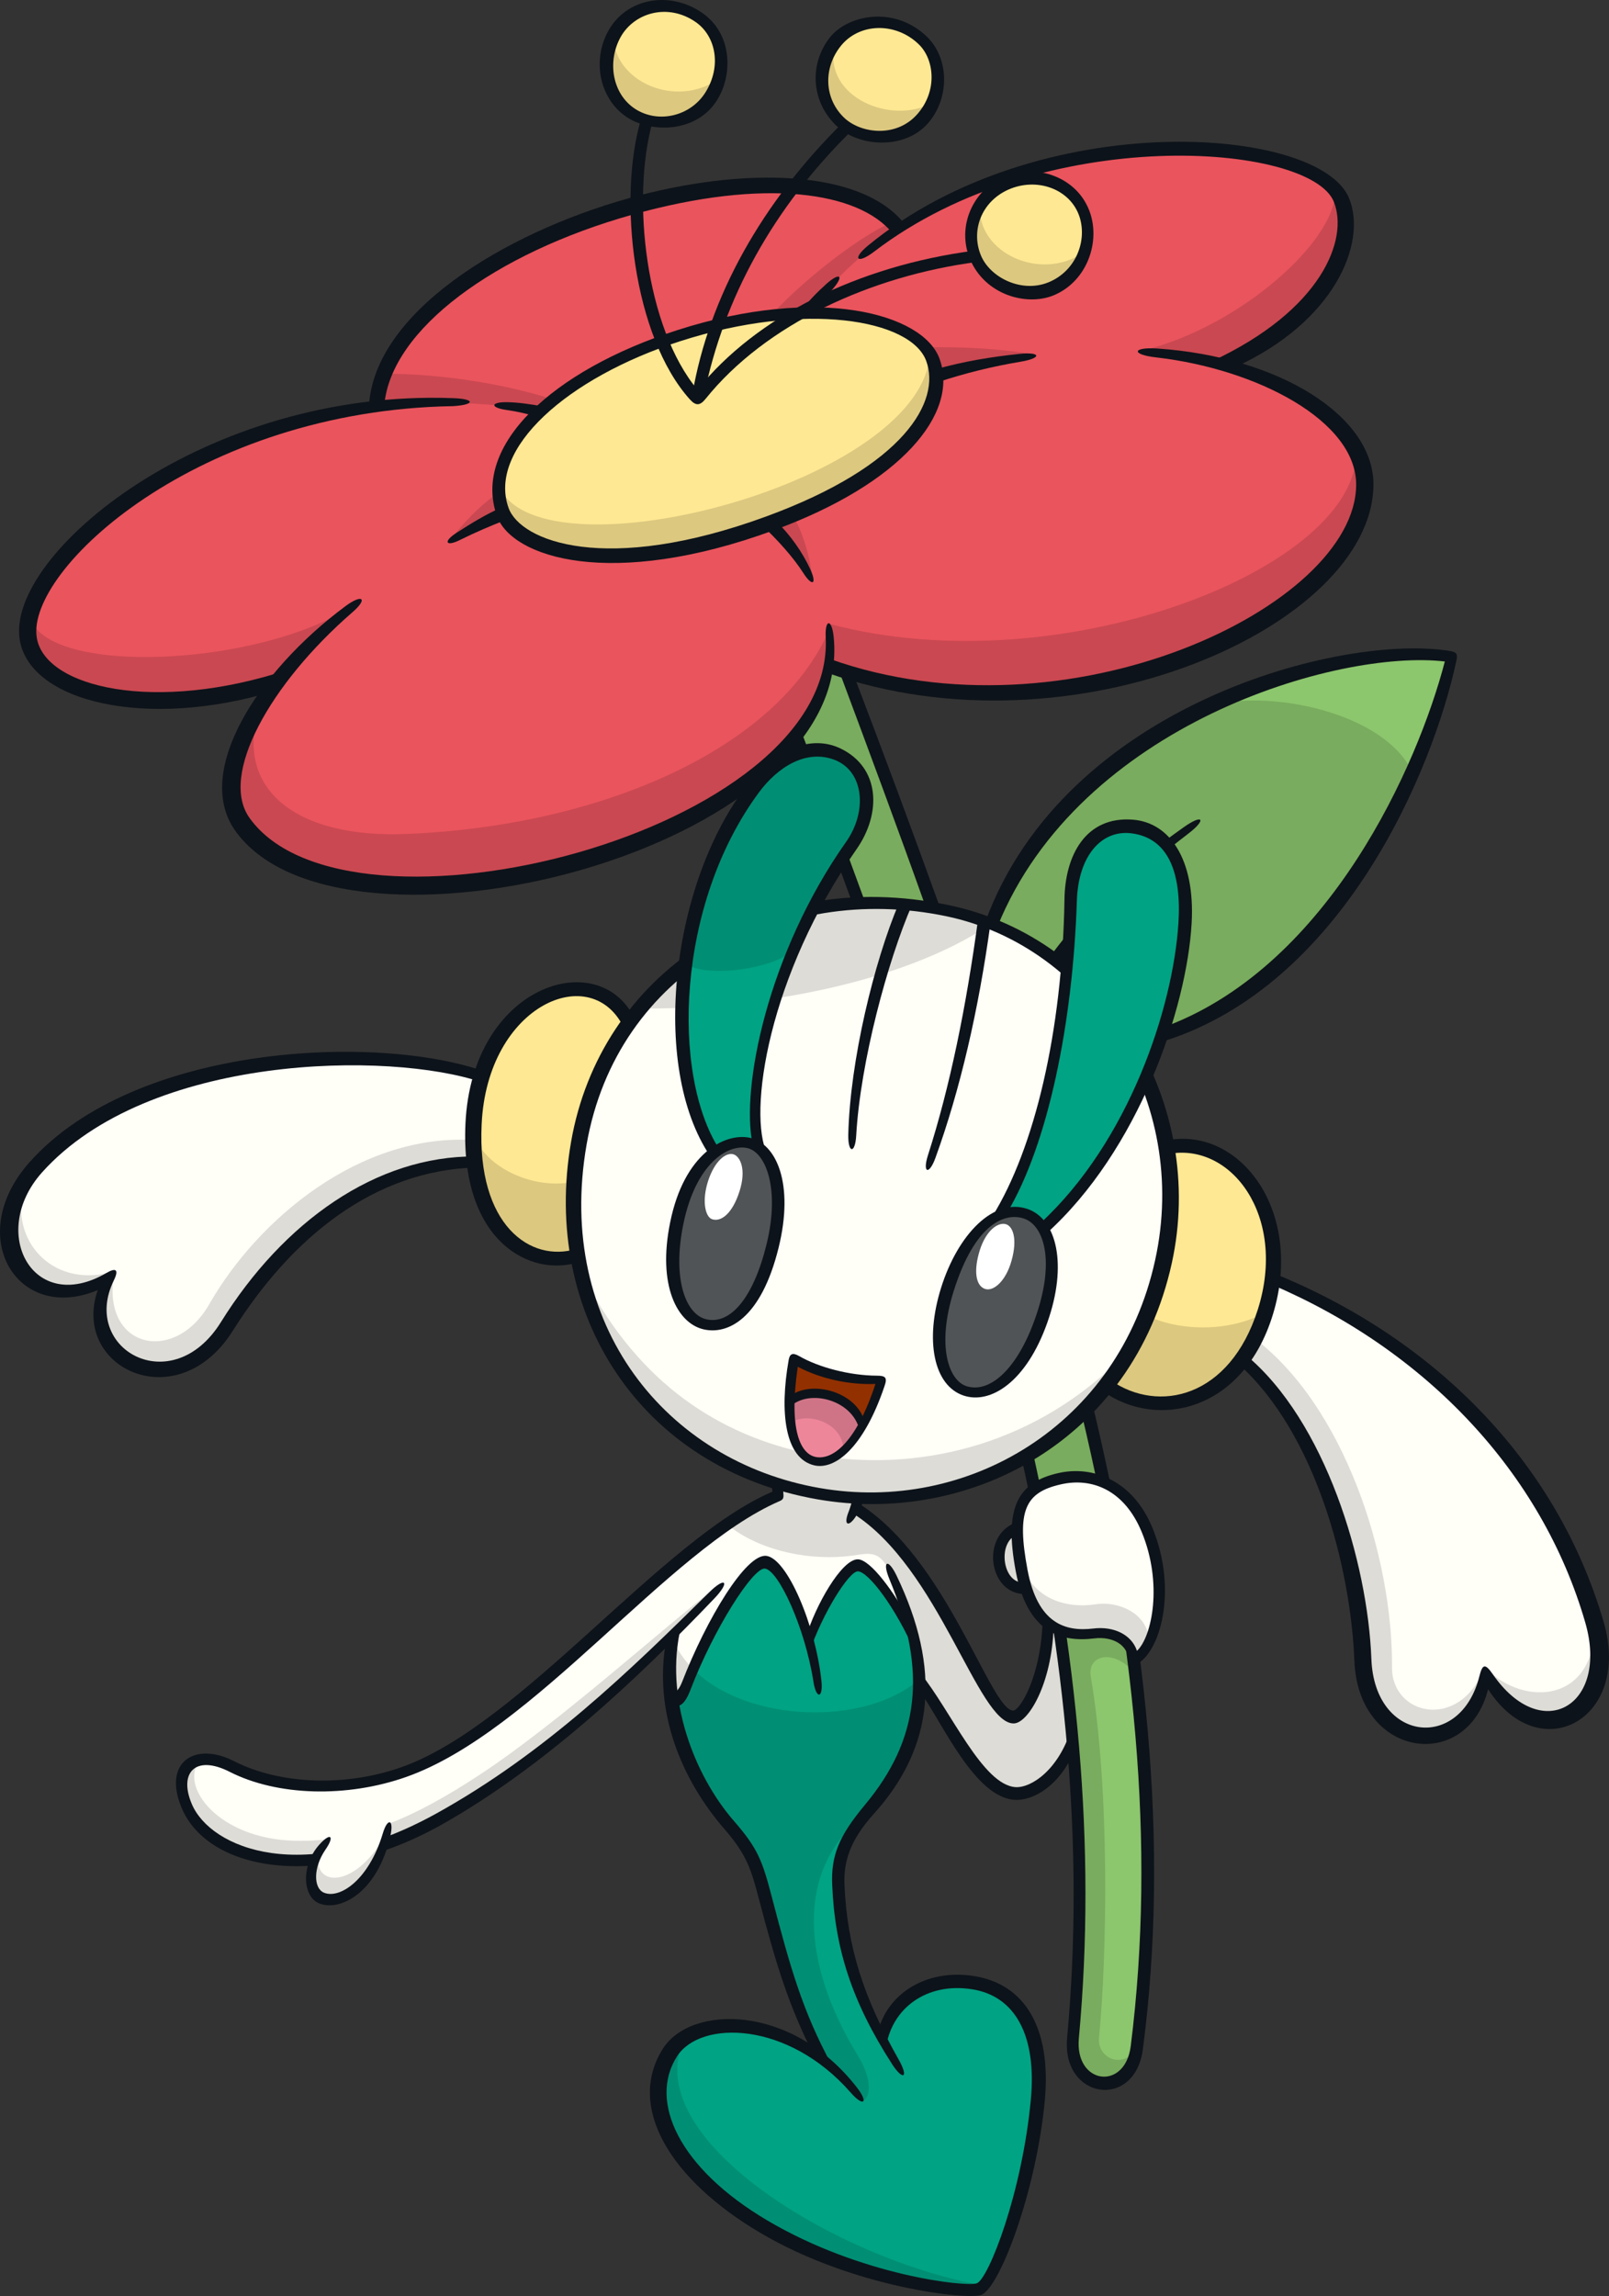 <?xml version="1.0" encoding="UTF-8"?>
<!-- Created with Inkscape (http://www.inkscape.org/) -->
<svg version="1.1" viewBox="0 0 188.67 269.12" xmlns="http://www.w3.org/2000/svg">
 <rect x="0" y="0" width="188.67" height="269.12" fill="#333333" stroke="none"/>
 <path d="m120.44 170.54c5.232 23.349 7.505 45.799 5.412 68.33-0.589 6.197 6.622 7.227 7.407 1.014 3.041-24.117 0.474-48.578-5.804-74.854-1.717 1.913-4.529 4.088-7.014 5.51" fill="#8cc66d"/>
 <path d="m122.95 190.24c-0.262 6.786-2.91 11.02-4.088 11.02-3.385 0-8.306-18.149-18.64-24.493l0.458-1.161c-2.665-0.115-6.213-0.621-9.582-1.717 0.065 0.556 0.114 0.981 0.147 1.373-13.211 5.559-29.268 27.24-43.804 32.424-6.638 2.354-14.634 2.24-20.259-0.638-4.006-2.044-7.309-0.147-5.265 4.644 2.747 6.491 14.83 9.712 29.529 1.553 11.936-6.638 19.67-14.045 27.371-21.665-0.425 1.995-0.474 4.954-0.196 7.096 0.768 0.409 1.308-0.049 2.322-2.551 2.305-5.739 7.014-13.048 8.846-13.032 1.635 0.016 3.859 5.347 4.889 9.451 1.913-3.548 4.872-8.764 5.87-8.682 0.981 0.082 4.774 4.382 6.638 7.799 0.327 1.602 0.54 3.237 0.67 5.412 3.744 5.347 7.145 12.884 11.2 13.113 1.864 0.098 5.069-1.782 6.737-6.197-0.311-3.401-1.145-10.203-1.472-12.835z" fill="#fffef7"/>
 <path d="m111.35 106.74c-22.057-4.611-39.929 8.437-43.215 27.306-3.646 20.864 8.944 37.672 28.123 41.024 17.446 3.041 36.021-6.9 40.468-27.175 4.006-18.133-6.982-37.312-25.376-41.155" fill="#fffef7"/>
 <path d="m93.082 159.24c-1.406 7.979 0.18 11.658 2.485 12.1 2.109 0.409 5.281-1.455 7.718-9.631-3.466 0.229-7.26-0.801-10.203-2.469" fill="#ee869a"/>
 <path d="m67.729 147.2c-5.527 1.717-12.754-2.583-12.165-15.451 0.703-15.272 14.242-20.112 18.247-11.838-4.84 5.739-7.62 17.168-6.082 27.289" fill="#ffe893"/>
 <path d="m129.86 162.46c6.05 4.186 15.108 2.175 18.525-8.584 3.63-11.413-3.352-20.913-11.429-19.408 1.161 9.255-0.981 20.569-7.096 27.993" fill="#ffe893"/>
 <path d="m55.736 136.18c-10.906 0.065-21.534 7.341-29.072 19.343-6.442 10.268-18.624 2.894-13.882-5.674-10.039 5.674-15.108-5.706-8.601-12.999 11.576-12.95 38.114-15.648 52.421-10.677-1.063 3.466-1.455 4.987-0.867 10.007" fill="#fffef7"/>
 <path d="m145.69 159.42c8.748 8.061 13.784 23.807 14.209 35.105 0.425 10.693 12.051 12.067 14.323 1.782 6.508 9.778 15.337 4.251 12.639-6.311-4.415-17.397-19.049-32.407-37.754-40.141-0.507 3.646-1.39 5.984-3.417 9.565" fill="#fffef7"/>
 <path d="m114.05 232.38c-4.709-0.719-9.336 1.243-10.595 6.622-3.139-5.788-4.824-11.347-5.101-18.133-0.147-3.205 0.948-5.674 3.597-8.764 4.611-5.363 6.965-11.56 5.494-19.539-2.175-5.151-5.984-9.287-6.9-9.287-0.932 0-3.777 4.333-5.804 8.813-1.275-4.922-3.385-8.78-4.954-9.009-2.044-0.278-6.916 8.404-9.353 14.356-0.589 1.439-1.128 1.668-1.668 1.684 0.801 5.804 3.597 11.151 6.753 14.765 2.731 3.156 3.336 5.134 4.251 8.584 2.158 8.257 3.63 13.081 6.655 18.885-6.9-5.298-15.304-4.774-17.839-0.785-3.434 5.412-0.638 13.506 10.988 20.373 11.217 6.638 24.036 7.832 25.229 7.341 1.782-0.703 5.984-11.625 6.949-22.155 0.736-7.963-2.305-12.917-7.701-13.751" fill="#00a384"/>
 <path d="m92.452 164.34c2.256-2.011 6.9-1.602 8.764 3.025 0.834-1.929 1.586-3.663 2.06-5.657-3.303 0.163-7.341-0.572-10.105-2.355-0.327 1.292-0.654 3.254-0.719 4.987" fill="#933000"/>
 <path d="m116.37 108.18c9.156-24.379 41.269-33.225 53.843-31.165-3.254 14.192-14.519 40.092-37.852 45.226-3.074-5.69-9.14-11.053-15.991-14.062" fill="#8cc66d"/>
 <g fill="#79ac5e">
  <path d="m143.75 82.312c-12.149 4.693-22.221 12.116-27.388 25.867 6.851 3.009 12.917 8.372 15.991 14.062 16.956-3.744 27.535-18.444 33.307-31.639-2.894-6.36-14.192-9.336-21.91-8.29"/>
  <path d="m100.73 105.92c-2.338-6.459-4.774-13.015-7.292-19.703 1.57-1.88 3.352-5.396 3.663-8.012l1.978 0.393c3.614 9.565 7.047 18.836 10.268 27.829-2.796-0.523-5.739-0.67-8.617-0.507"/>
  <path d="m129.34 173.46c-0.491-2.518-1.145-5.641-2.027-8.388-2.093 2.027-4.676 4.317-6.884 5.723l0.867 3.81c2.142-1.684 5.232-1.946 8.045-1.145"/>
  <path d="m133.1 196.16c-2.469-2.992-5.641-2.207-5.199 0.36 2.273 13.326 1.897 32.849 0.965 42.365-0.213 2.256 2.6 3.679 4.317 1.406-1.782 6.704-7.865 3.63-7.341-1.831 1.439-14.961 0.687-32.865-1.57-47.417 1.161 0.589 2.404 0.638 3.63 0.441 2.42-0.409 4.088 0.082 4.987 2.518z"/>
 </g>
 <path d="m116.37 108.18c-11.02 7.554-29.35 10.154-41.057 10.023 9.909-11.266 23.3-15.55 41.057-10.023" fill="#dddcd6"/>
 <path d="m97.722 170.86c12.018 1.423 25.18-2.322 34.974-12.966-6.066 11.102-20.095 20.488-37.149 17.087-15.795-3.156-25.327-14.192-27.502-26.096 6.197 12.574 15.419 18.902 25.949 21.321 0.916 1.341 2.371 1.488 3.728 0.654" fill="#dddcd6"/>
 <path d="m92.842 166.72c1.766-1.259 6.279 0.016 6.066 3.581 1.079-1.275 1.929-2.06 2.387-2.992-1.815-4.268-6.066-5.003-8.617-3.156-0.016 0.589-0.065 1.766 0.164 2.567" fill="#cf7487"/>
 <path d="m55.569 133.1c1.423 3.777 7.031 6.442 11.838 5.396-0.196 2.992-0.131 4.938 0.327 8.584-6.246 2.289-13.015-3.761-12.165-13.98" fill="#dcc87f"/>
 <path d="m134.59 154.24c3.581 1.75 9.631 2.011 13.98-0.523-3.45 10.023-11.903 13.408-18.722 8.715 2.404-3.123 3.368-5.069 4.742-8.192" fill="#dcc87f"/>
 <path d="m100.64 175.74c-3.45-0.36-6.998-0.981-9.516-1.799v1.292c-2.06 0.916-3.761 2.06-5.788 3.499 3.434 2.845 9.467 4.447 15.239 3.515 1.668-0.278 2.534-0.131 3.417 1.341 2.044 3.401 3.761 8.879 3.826 13.915 4.022 4.823 7.145 12.884 11.298 12.688 3.254-0.18 5.412-2.665 6.72-6.311-0.262-2.91-1.128-10.007-1.57-12.819l-1.308-0.621c-0.278 5.396-2.404 10.579-4.088 10.677-3.614 0.196-7.538-16.89-18.395-24.428z" fill="#dddcd6"/>
 <path d="m23.355 206.42c-2.305 3.074 2.354 9.091 11.119 9.336 7.62 0.229 14.192-2.747 21.747-7.718 9.206-6.034 21.403-17.119 27.911-22.139-8.846 10.154-25.115 23.823-34.435 28.336-11.184 5.428-19.686 4.251-23.938 1.717-5.134-3.058-5.69-8.633-2.404-9.533" fill="#dddcd6"/>
 <path d="m100.94 213.14c3.892-3.156 7.505-11.576 6.884-16.318-6.459 5.608-20.308 5.085-26.554-1.177-0.719 1.799-1.373 3.287-2.551 3.81 0.768 5.412 3.237 10.252 6.786 14.372 2.485 2.878 3.499 5.151 4.186 7.963 1.423 5.821 4.186 14.536 6.802 19.654 1.88 1.651 3.597 3.401 4.578 4.873 1.063-0.441 1.259-2.551-0.491-5.396-6.704-10.939-7.145-21.714 0.36-27.78" fill="#008f74"/>
 <path d="m81.276 195.64c-1.079-1.079-1.946-2.338-2.485-3.777-0.409 2.632-0.409 5.167-0.065 7.587 1.177-0.507 1.831-2.011 2.551-3.81" fill="#dddcd6"/>
 <path d="m79.965 239.66c-4.398 11.429 18.493 25.295 35.547 28.27-6.099 1.815-23.66-3.891-31.688-11.086-7.391-6.606-8.453-12.835-3.859-17.185" fill="#008f74"/>
 <g fill="#dddcd6">
  <path d="m2.631 140.1c-1.095 5.625 3.777 11.02 10.792 8.911-7.113 5.706-15.108-0.131-10.792-8.911"/>
  <path d="m13.422 149.02c-1.75 9.009 7.014 11.037 11.119 3.842 5.739-10.023 17.757-20.062 31.017-19.229l0.278 2.632c-10.71-0.834-23.807 9.565-28.794 18.901-4.987 9.32-20.079 6.001-13.62-6.148"/>
  <path d="m147.04 156.84c10.579 7.963 16.285 25.589 16.187 38.62-0.033 5.608 7.881 7.423 10.759 0.18-1.226 11.053-14.307 9.778-14.111-0.638 0.278-14.372-7.325-28.941-14.291-35.726z"/>
  <path d="m174.32 195.64c4.529 4.48 12.656 3.859 12.656-5.101 3.352 11.02-7.505 15.386-12.656 5.101"/>
 </g>
 <g fill="#0d131a">
  <path d="m95.672 170.78c-1.799-0.343-3.221-3.123-2.126-10.579 2.731 1.439 6.115 2.142 9.107 2.011-2.207 6.769-4.971 8.944-6.982 8.568m7.162-9.533c-3.156-0.016-6.786-0.948-9.14-2.305-0.752-0.425-1.079-0.262-1.21 0.441-1.095 6.197-0.441 11.576 3.009 12.377 2.387 0.54 5.755-1.978 8.224-9.287 0.343-0.981 0.147-1.226-0.883-1.226"/>
  <path d="m100.86 168.04c-0.507-3.941-6.099-5.412-8.322-3.041l0.098-1.373c2.714-1.995 8.045-0.343 8.78 3.172z"/>
  <path d="m68.782 134.16c-3.679 21.109 9.32 37.116 27.338 40.256 17.266 3.009 35.056-7.276 39.324-26.684 4.137-18.754-7.505-36.789-24.477-40.337-19.408-4.055-38.653 6.54-42.185 26.766m27.077 41.58c-20.782-3.63-32.407-21.779-28.892-41.923 3.401-19.474 21.943-32.391 44.262-27.731 19.016 3.973 30.233 23.529 26.178 41.956-4.578 20.831-23.79 30.805-41.547 27.698"/>
  <path d="m106.94 106.06c-2.878 6.638-6.05 18.427-6.54 27.011-0.114 2.175-0.965 2.158-0.932-0.032 0.196-8.699 3.041-20.34 5.919-27.126z"/>
  <path d="m116.15 108.16c-1.406 10.285-3.581 19.621-6.459 27.551-0.736 2.044-1.553 1.815-0.883-0.294 2.583-8.045 4.497-17.414 5.886-27.715z"/>
  <path d="m67.84 147.94c-5.543 1.799-13.898-2.289-13.26-16.253 0.752-16.171 15.501-20.88 19.768-12.427l-1.128 1.357c-3.728-8.143-16.106-2.91-16.743 11.184-0.556 11.822 5.723 16.236 11.119 14.585z"/>
  <path d="m130.22 161.78c5.657 3.941 13.98 2.044 17.266-8.274 3.483-10.988-3.156-19.703-10.546-18.231l-0.278-1.586c8.699-1.799 16.318 8.29 12.59 20.406-3.499 11.397-13.637 13.506-19.981 8.944z"/>
  <path d="m128.01 164.18c6.377 26.537 9.189 51.75 6.001 76.015-0.932 7.162-9.565 5.886-8.879-1.357 2.076-22.433-0.229-44.883-5.33-67.872l1.308-0.768c5.167 23.284 7.505 46.044 5.396 68.706-0.507 5.428 5.412 6.213 6.082 0.932 3.009-23.888 0.392-48.284-5.788-74.282z"/>
  <path d="m108.54 106.28c-3.221-9.042-6.671-18.329-10.236-27.878l1.733 0.54c3.597 9.434 7.031 18.64 10.268 27.649z"/>
  <path d="m99.962 105.9c-2.289-6.295-4.66-12.655-7.08-19.081l0.997-1.275c2.616 6.835 5.167 13.604 7.603 20.308z"/>
  <path d="m55.937 136.84c-12.1 0.294-21.796 8.274-28.63 19.13-6.491 10.334-19.032 4.382-15.844-4.758-9.434 3.973-15.729-6.344-7.979-15.01 12.427-13.914 40.91-15.043 53.385-10.595l-0.392 1.243c-10.726-3.663-39.095-3.368-51.57 10.595-6.262 7.031-1.046 16.776 7.554 11.773 1.112-0.654 1.521-0.441 0.883 0.867-3.941 8.045 6.818 14.094 12.557 4.889 7.341-11.805 18.247-19.506 29.856-19.425z"/>
  <path d="m146.06 158.8c9.353 7.75 14.323 24.314 14.748 35.677 0.376 9.729 10.432 10.841 12.655 2.027 0.376-1.504 0.687-1.537 1.57-0.278 5.739 8.339 13.669 3.695 10.857-6.034-5.085-17.61-18.722-31.917-36.757-39.618l0.147-1.357c18.476 7.44 33.176 21.73 38.768 40.91 3.319 11.38-7.521 17.266-13.555 7.865-2.436 9.778-15.239 8.175-15.68-3.336-0.441-11.118-4.627-26.733-13.538-34.729z"/>
  <path d="m101.36 175.56c-0.229 0.818-0.556 1.472-1.014 2.191-0.801 1.243-1.439 1.063-0.899-0.392 0.229-0.556 0.392-1.161 0.589-1.848z"/>
  <path d="m91.752 174.04c0.065 0.458 0.098 0.769 0.114 1.145 0.033 0.458-0.082 0.605-0.458 0.768-13.113 5.674-28.745 27.028-43.771 32.326-6.949 2.453-15.108 2.256-20.716-0.605-4.022-2.044-5.984 0.131-4.431 3.777 2.207 5.216 13.113 9.729 28.679 1.112 12.786-7.08 22.76-16.809 31.966-25.9 1.929-1.913 2.518-1.292 0.654 0.67-9.14 9.565-20.095 19.834-31.998 26.537-13.751 7.734-27.257 5.641-30.478-1.929-2.289-5.396 1.537-7.865 6.131-5.51 5.396 2.747 13.13 3.058 19.817 0.638 14.013-5.085 30.396-26.717 43.313-32.227-0.033-0.36-0.082-0.67-0.131-1.145z"/>
  <path d="m95.382 240.8c-2.845-5.608-4.333-10.35-6.377-18.166-0.899-3.385-1.373-5.167-4.055-8.241-5.134-5.919-8.322-13.849-6.851-22.024l1.766-1.766c-2.027 8.322 1.521 17.463 6.197 22.842 2.796 3.205 3.319 4.627 4.431 8.862 2.207 8.453 3.63 13.408 6.965 19.605z"/>
  <path d="m102.94 238.18c1.095-4.496 5.657-7.423 11.217-6.573 6.017 0.932 9.14 6.066 8.355 14.601-0.981 10.53-5.249 21.91-7.44 22.777-1.521 0.621-14.994-0.801-25.932-7.276-10.481-6.181-15.762-14.732-11.396-21.599 3.254-5.118 15.075-5.298 22.744 4.578 1.39 1.799 0.768 2.305-0.736 0.589-7.341-8.404-17.642-8.535-20.373-4.235-3.368 5.281 0.262 13.113 10.579 19.212 11.037 6.524 23.414 7.832 24.592 7.374 1.357-0.54 5.298-10.514 6.328-21.567 0.687-7.391-1.782-12.116-6.933-12.901-5.347-0.818-9.304 2.273-10.023 6.638z"/>
  <path d="m104.58 241.9c-4.644-7.211-6.688-13.44-6.998-20.978-0.147-3.417 0.785-5.706 3.81-9.336 6.393-7.652 7.407-15.631 2.894-26.505-0.883-2.142-0.147-2.469 0.85-0.392 5.232 10.89 4.48 20.013-2.682 27.927-2.845 3.156-3.532 5.657-3.434 8.274 0.327 7.374 2.24 13.228 6.36 20.52 1.226 2.175 0.491 2.502-0.801 0.491"/>
  <path d="m123.55 190.66c-0.213 6.72-2.992 11.348-4.693 11.348-4.218 0.016-8.699-18.247-18.885-24.641l0.556-1.243c10.481 6.426 15.599 24.346 18.28 24.379 0.736 0 3.303-3.892 3.466-10.89z"/>
  <path d="m125.89 205.42c-1.684 3.859-4.676 5.657-6.884 5.543-4.709-0.245-8.486-9.009-11.151-12.737l0.033-2.158c3.63 4.464 7.325 13.179 11.217 13.408 1.864 0.082 5.036-2.06 6.508-6.818z"/>
  <path d="m78.694 198.54c0.458-0.082 0.899-0.392 1.292-1.406 2.861-7.358 7.505-15.092 9.892-14.765 2.436 0.343 5.739 8.094 6.442 14.65 0.213 2.06-0.605 2.175-0.932 0.131-0.997-6.41-4.104-13.081-5.69-13.293-1.373-0.18-6.017 7.096-8.715 14.16-0.654 1.733-1.341 2.256-2.175 1.766z"/>
  <path d="m107.43 193.94c-2.469-5.69-5.625-9.696-6.818-9.761-1.046-0.066-4.186 4.987-5.69 9.434l-0.409-1.733c1.079-3.63 4.153-9.107 6.066-9.107 1.472 0 4.284 3.826 6.23 7.489z"/>
  <path d="m115.56 107.98c9.402-25.458 41.842-33.764 54.497-31.671 0.752 0.131 0.883 0.36 0.719 1.128-2.796 13.032-13.375 38.015-34.32 44.605l0.474-1.815c19.032-7.325 29.333-30.576 32.489-42.692-12.557-1.472-42.806 7.374-52.437 31.017z"/>
  <path d="m123.07 112.18c5.723-7.587 9.778-10.971 15.713-15.206 2.273-1.619 2.763-0.948 0.54 0.752-5.854 4.48-9.631 8.11-15.19 15.337z"/>
 </g>
 <path d="m119.3 179.24c-3.287 0.883-2.518 7.325 0.997 6.884 1.373 4.333 4.137 5.804 7.93 5.347 2.927-0.36 4.66 1.373 4.709 3.107 2.567-1.455 4.415-8.339 1.57-15.239-2.175-5.232-6.393-6.867-10.285-5.984-3.237 0.752-4.824 2.289-4.922 5.886" fill="#fffef7"/>
 <path d="m45.338 215.02c-1.423 5.886-5.461 8.372-7.636 7.44-1.635-0.703-1.259-3.695 0.082-5.935 1.864-3.09 8.355-4.824 7.554-1.504" fill="#fffef7"/>
 <path d="m87.722 133.96c-2.878-0.589-6.835 2.093-8.339 9.483-1.488 7.341 0.687 11.217 3.303 11.805 2.992 0.687 6.164-2.044 7.93-9.189 1.7-6.933-0.131-11.544-2.894-12.099" fill="#515457"/>
 <path d="m120.48 142.42c-3.859-1.341-7.08 1.717-9.287 8.78-2.24 7.162-0.441 11.07 2.077 11.92 2.927 0.965 6.377-1.373 8.829-8.322 2.387-6.72 1.112-11.429-1.619-12.378" fill="#515457"/>
 <path d="m86.007 135.3c-0.867-0.262-2.191 0.736-2.976 3.123-0.768 2.387-0.311 4.218 0.458 4.48 1.03 0.36 2.371-0.605 3.221-3.254 0.85-2.649 0.049-4.12-0.703-4.349" fill="#fff"/>
 <path d="m117.91 143.48c-0.916-0.229-2.289 0.752-3.025 3.074-0.736 2.371-0.491 4.169 0.638 4.529 0.965 0.311 2.42-0.899 3.09-3.319 0.719-2.551 0.164-4.071-0.703-4.284" fill="#fff"/>
 <path d="m88.892 134.36c-1.929-10.023 3.532-24.919 11.282-35.776 1.733-2.436 2.927-7.734-1.651-10.154-2.534-1.357-7.162 0.18-9.467 3.009-10.841 13.309-11.707 35.334-5.265 43.624 1.373-1.128 3.777-1.651 5.101-0.703" fill="#00a384"/>
 <path d="m122.45 143.92c9.794-9.712 14.912-20.896 16.498-33.356 1.177-9.222-2.747-13.424-6.262-13.702-3.564-0.278-6.884 1.161-7.178 9.467-0.507 14.732-2.845 27.551-8.094 35.939 1.226-0.54 3.81-0.278 5.036 1.651" fill="#00a384"/>
 <path d="m80.262 112.8c1.651 1.75 9.467 1.161 12.754-1.341 1.553-4.186 6.148-11.266 7.979-14.274 1.668-2.731 1.046-7.44-2.878-8.846-3.336-1.194-7.096 0.245-10.088 3.777-3.499 4.12-7.456 14.618-7.767 20.684" fill="#008f74"/>
 <g fill="#dddcd6">
  <path d="m37.294 217.56c-0.36 3.842 4.611 3.515 7.799-2.371-0.867 4.251-3.679 7.734-6.459 7.554-1.913-0.131-2.927-1.913-1.341-5.183"/>
  <path d="m119.74 183.1c1.226 4.251 5.183 5.494 8.78 4.938 2.682-0.409 6.377 1.161 6.197 4.66-0.376 0.605-1.259 1.455-1.7 1.75-0.213-1.978-2.158-3.483-4.595-3.025-4.104 0.785-8.028-1.504-8.682-8.323"/>
  <path d="m119.28 179.08c-1.848 0.768-2.305 2.436-2.06 4.055 0.245 1.619 1.357 3.172 3.041 3.074-0.621-2.077-1.03-4.872-0.981-7.129"/>
 </g>
 <g fill="#0d131a">
  <path d="m80.12 143.52c-1.308 6.458 0.311 10.579 2.714 11.119 2.796 0.638 5.494-2.469 7.047-8.78 1.619-6.573-0.115-10.857-2.289-11.298-2.24-0.458-6.017 1.799-7.472 8.96m2.387 12.296c-3.123-0.719-5.428-5.183-3.924-12.541 1.635-8.094 6.393-10.497 9.287-9.925 3.188 0.654 5.265 5.428 3.434 12.868-2.077 8.437-6.001 10.236-8.797 9.598"/>
  <path d="m111.82 151.36c-2.011 6.41-0.572 10.415 1.472 11.102 2.747 0.916 6.001-1.978 8.094-7.947 2.404-6.769 0.981-10.89-1.292-11.674-2.142-0.752-5.739 0.425-8.274 8.519m1.161 12.214c-3.499-1.177-4.562-6.458-2.632-12.623 1.978-6.311 6.197-10.612 10.154-9.238 3.434 1.194 4.693 6.573 2.305 13.31-2.453 6.949-6.655 9.614-9.827 8.551"/>
  <path d="m88.252 134.14c-1.406-6.606 1.766-22.417 10.939-35.432 2.567-3.614 2.126-8.388-1.423-9.68-3.254-1.177-6.54 0.834-8.78 3.859-9.712 13.146-10.268 33.061-4.644 41.825l-1.079 0.785c-7.113-10.546-4.529-32.211 4.464-43.64 3.254-4.137 7.472-5.755 10.841-4.12 4.627 2.24 4.824 7.57 1.864 11.805-10.301 14.716-12.819 30.936-10.448 35.792z"/>
  <path d="m132.83 96.075c-5.559-0.425-7.947 4.235-8.012 9.353-0.245 15.55-3.532 29.186-8.437 37.116 0.605-0.163 1.095-0.245 1.75-0.458 4.742-7.995 7.668-22.057 8.143-36.511 0.164-5.249 2.878-8.355 6.426-7.897 4.398 0.572 5.854 4.791 5.478 10.563-0.638 9.925-5.804 25.54-16.171 35.121l0.67 1.243c10.824-9.745 16.482-26.374 17.054-36.397 0.425-7.521-2.6-11.805-6.9-12.132"/>
  <path d="m133.32 193.5c1.782-1.668 3.041-7.93 0.556-13.931-2.044-4.938-5.854-6.426-9.516-5.576-4.186 0.948-5.167 3.123-3.875 10.007 1.177 6.279 4.398 7.276 7.701 6.884 2.404-0.294 4.497 0.703 5.134 2.616m-0.981 1.112c-0.065-1.766-1.815-2.845-4.055-2.567-3.941 0.474-7.832-0.752-9.173-7.848-1.423-7.554 0.262-10.448 4.954-11.527 4.039-0.932 8.748 0.801 11.053 6.377 3.025 7.309 0.932 14.618-1.864 16.04-0.474 0.229-0.899 0.18-0.916-0.474"/>
  <path d="m120.26 186.84c-4.317 0.114-5.347-6.867-1.112-8.388l-0.115 1.537c-2.011 1.046-1.455 5.396 0.85 5.51z"/>
  <path d="m37.382 223.08c-1.913-0.818-2.093-4.447 0.049-6.851 1.324-1.488 1.864-1.063 0.719 0.589-1.439 2.109-1.39 4.496-0.18 5.02 1.831 0.785 5.265-1.423 6.916-6.933 0.556-1.88 1.324-1.684 0.899 0.229-1.521 6.818-6.017 8.976-8.404 7.947"/>
 </g>
 <path d="m143.4 42.687c13.244-6.884 15.729-14.994 13.931-19.408-2.616-6.41-30.919-10.791-51.979 3.45-10.546-12.95-59.713 1.357-61.103 20.847-24.461 2.894-42.12 19.212-40.861 27.322 1.063 6.916 15.075 9.516 29.562 4.922-5.216 6.884-6.802 13.26-4.464 16.629 11.119 15.909 65.272 3.646 68.673-18.395 28.712 10.203 62.852-6.033 62.852-21.223 0-5.249-5.984-11.315-16.612-14.143" fill="#ea545d"/>
 <path d="m109.38 42.008c-2.175-5.886-16.547-7.064-29.84-2.78-15.337 4.938-23.251 13.146-20.586 20.586 1.962 5.445 13.62 7.93 31.148 1.504 15.37-5.625 21.436-13.44 19.278-19.31" fill="#ffe893"/>
 <path d="m58.55 57.109c5.167 11.086 50.213-0.687 50.508-15.958 3.352 7.685-6.001 16.416-19.735 20.52-17.087 5.085-30.216 5.216-30.772-4.562" fill="#dcc87f"/>
 <g fill="#ca4851">
  <path d="m3.489 72.196c1.553 7.096 26.848 6.082 37.999-1.259-2.812 2.616-6.361 5.886-8.404 8.78-12.165 5.069-32.603 2.485-29.595-7.521"/>
  <path d="m44.886 43.801c7.047 0 14.274 1.243 19.506 2.878l-1.243 1.423c-5.919-0.948-13.424-1.21-19.147-0.523 0.18-1.504 0.245-2.06 0.883-3.777"/>
  <path d="m104.66 26.02c-4.545 1.978-11.315 7.669-14.111 10.808 1.406-0.213 2.747-0.262 4.284-0.311 2.256-2.878 6.181-7.113 10.595-9.647z"/>
  <path d="m30.044 84.508c-1.864 8.159 4.807 13.767 17.642 13.244 23.12-0.948 43.591-10.154 49.559-23.954 1.292 12.77-12.051 21.616-28.516 26.766-24.346 7.603-40.125 0.049-41.253-5.87-0.523-2.682 0.719-7.62 2.567-10.187"/>
  <path d="m97.302 73.141c27.208 7.243 62.018-6.638 61.724-20.226 7.407 8.862-19.245 37.263-61.757 24.919 0.147-1.357 0.131-3.254 0.033-4.693"/>
  <path d="m156.57 22.138c0.392 5.837-11.069 16.171-22.597 18.951 2.714 0.213 6.557 0.801 9.533 1.668 10.873-4.709 18.035-16.171 13.064-20.618"/>
  <path d="m108.5 40.713c3.793-0.082 8.274 0.098 12.655 0.801-3.712 0.638-8.012 1.668-11.364 2.567-0.196-1.57-0.785-2.665-1.292-3.368"/>
  <path d="m58.422 57.806c-1.668 0.997-4.3 3.63-5.706 5.625 2.224-1.275 4.889-2.502 6.393-3.139-0.376-0.948-0.589-1.488-0.687-2.485"/>
  <path d="m92.942 60.342c1.177 2.077 1.995 4.627 2.305 7.472-1.177-2.224-3.254-4.889-5.118-6.475 0.818-0.278 1.733-0.507 2.812-0.997"/>
 </g>
 <g fill="#0d131a">
  <path d="m79.762 39.993c-13.244 4.268-22.613 12.606-20.128 19.539 1.39 3.892 11.38 7.897 30.184 1.014 16.302-5.968 20.52-13.555 18.787-18.247-1.799-4.872-14.242-7.014-28.843-2.305m-21.485 20.504c-2.959-8.257 6.459-17.07 21.125-21.796 16.531-5.314 28.81-1.962 30.756 3.319 2.387 6.475-4.611 14.716-19.408 20.128-19.13 7.014-30.739 3.188-32.473-1.651"/>
  <path d="m90.912 60.978c1.815 1.782 3.156 3.728 4.071 5.674 0.867 1.88 0.262 2.158-0.801 0.491-1.177-1.831-2.927-3.777-4.807-5.559z"/>
  <path d="m27.513 97.265c-4.725-6.818 2.6-18.493 12.966-26.194 2.011-1.504 2.731-0.932 0.834 0.703-9.68 8.404-15.631 19.114-12.051 24.101 11.56 16.171 68.69 1.668 67.561-21.158-0.114-2.175 0.703-2.24 0.932-0.082 2.583 25.147-58.094 40.19-70.243 22.629"/>
  <path d="m59.462 60.878c-1.962 0.768-3.581 1.455-5.51 2.404-1.602 0.818-2.093 0.262-0.441-0.818 1.7-1.095 3.45-2.175 5.314-2.992z"/>
  <path d="m109.71 43.285c3.303-0.932 6.508-1.455 9.794-1.799 2.583-0.278 2.714 0.49 0.147 0.916-3.221 0.54-6.491 1.325-9.86 2.453z"/>
  <path d="m97.282 77.227c27.927 9.974 61.675-6.164 61.74-20.389 0.033-7.521-11.658-13.588-23.447-14.945-2.943-0.327-2.829-1.226 0.098-1.046 14.34 0.965 25.442 7.93 25.376 15.991-0.147 16.563-35.187 32.244-64.046 22.024z"/>
  <path d="m32.156 81.007c-14.928 4.529-28.63 1.308-29.84-6.001-1.668-9.974 21.665-29.464 50.884-28.336 2.534 0.098 2.502 0.768-0.033 0.932-30.02 0.474-50.115 19.212-48.856 27.126 0.916 5.854 13.865 8.944 29.513 3.761z"/>
  <path d="m62.433 48.697c-0.997-0.278-1.88-0.474-3.009-0.638-2.011-0.278-1.913-0.965 0.114-0.916 1.194 0.016 2.747 0.245 4.022 0.474z"/>
  <path d="m104.63 27.303c-3.941-4.807-14.912-6.508-30.527-2.126-16.056 4.513-28.27 13.424-29.039 22.319l-1.815 0.294c0.474-11.102 15.778-20.422 30.38-24.526 13.391-3.761 27.371-3.499 32.456 3.009z"/>
  <path d="m142.08 42.354c12.917-6.001 16.089-14.323 14.323-18.705-2.763-6.867-34.01-9.353-53.892 5.837-2.011 1.537-2.649 0.867-0.687-0.736 19.981-16.383 52.944-14.045 56.377-5.494 2.109 5.232-1.684 14.47-13.457 19.817z"/>
  <path d="m93.702 36.694c1.046-1.357 2.142-2.469 3.254-3.466 1.553-1.357 2.044-0.916 0.687 0.654-0.867 0.981-1.472 1.75-2.207 2.763z"/>
 </g>
 <g fill="#ffe893">
  <path d="m81.985 2.053c-3.303-2.289-7.897-1.733-9.909 1.929-1.88 3.401-0.932 7.391 2.011 9.304 2.796 1.831 7.341 1.194 9.336-1.978 1.831-2.91 1.455-7.243-1.439-9.255"/>
  <path d="m108.18 4.72c-3.287-3.188-8.11-2.42-10.203 0.229-2.42 3.058-1.929 7.031 0.67 9.418 2.453 2.256 7.047 2.42 9.549-0.392 2.649-2.992 2.093-7.211-0.016-9.255"/>
  <path d="m127.23 25.274c-1.21-3.842-5.641-5.445-9.255-3.81-3.499 1.57-4.905 5.445-3.564 8.699 1.292 3.09 5.347 5.101 8.829 3.695 3.744-1.521 4.938-5.543 3.99-8.584"/>
 </g>
 <g fill="#dcc87f">
  <path d="m71.915 4.083c-0.049 5.478 7.391 8.715 12.378 5.151-1.455 3.908-4.529 5.821-8.421 4.807-3.908-0.997-5.886-5.052-3.957-9.958"/>
  <path d="m97.832 5.503c-1.177 5.837 6.622 9.206 11.478 6.557-2.534 3.892-6.508 4.873-9.843 2.894-3.401-2.011-4.104-5.755-1.635-9.451"/>
  <path d="m114.89 24.061c-0.327 5.657 7.26 9.009 12.198 5.494-1.063 3.515-4.529 5.821-8.879 4.218-4.349-1.586-5.265-6.115-3.319-9.712"/>
 </g>
 <g fill="#0d131a">
  <path d="m72.767 4.354c-1.602 2.91-0.948 6.671 1.7 8.404 2.714 1.766 6.491 0.867 8.241-1.913 1.929-3.058 1.243-6.606-1.128-8.257-3.27-2.273-7.227-1.095-8.813 1.766m0.981 9.533c-3.368-2.027-4.415-6.655-2.42-10.268 2.109-3.826 7.178-4.774 11.037-2.093 3.515 2.453 3.597 7.243 1.7 10.236-2.305 3.679-7.374 3.875-10.317 2.126"/>
  <path d="m98.562 5.426c-2.06 2.6-1.929 6.213 0.507 8.453 1.995 1.799 6.066 2.256 8.486-0.491 2.404-2.714 2.011-6.426 0.18-8.192-2.731-2.649-7.014-2.518-9.173 0.229m-0.376 9.418c-3.009-2.747-3.417-7.211-0.867-10.464 2.06-2.583 7.407-3.777 11.282-0.163 2.763 2.583 2.78 7.341 0.18 10.268-2.682 3.041-7.963 2.78-10.595 0.36"/>
  <path d="m118.21 22.238c-3.205 1.455-4.366 4.872-3.188 7.701 1.063 2.567 4.725 4.447 7.914 3.156 3.205-1.308 4.545-4.807 3.663-7.636-1.046-3.287-4.987-4.742-8.388-3.221m-4.48 8.11c-1.57-3.81 0.36-8.028 3.908-9.614 3.646-1.651 8.813-0.114 10.236 4.366 1.112 3.564-0.556 7.979-4.366 9.533-3.156 1.275-8.028-0.066-9.778-4.284"/>
  <path d="m114.6 30.701c-12.427 1.619-24.82 7.276-31.868 16.056-0.638 0.785-1.128 0.85-1.831 0.065-6.638-7.358-8.519-23.61-5.706-32.963l1.341 0.343c-2.567 9.107-0.785 24.264 5.249 31.475 6.916-8.601 18.852-14.487 32.358-16.285z"/>
  <path d="m99.922 15.261c-9.271 9.091-15.059 19.719-17.348 30.985l-1.39-0.016c1.946-11.462 8.208-22.548 17.61-31.819z"/>
 </g>
</svg>
